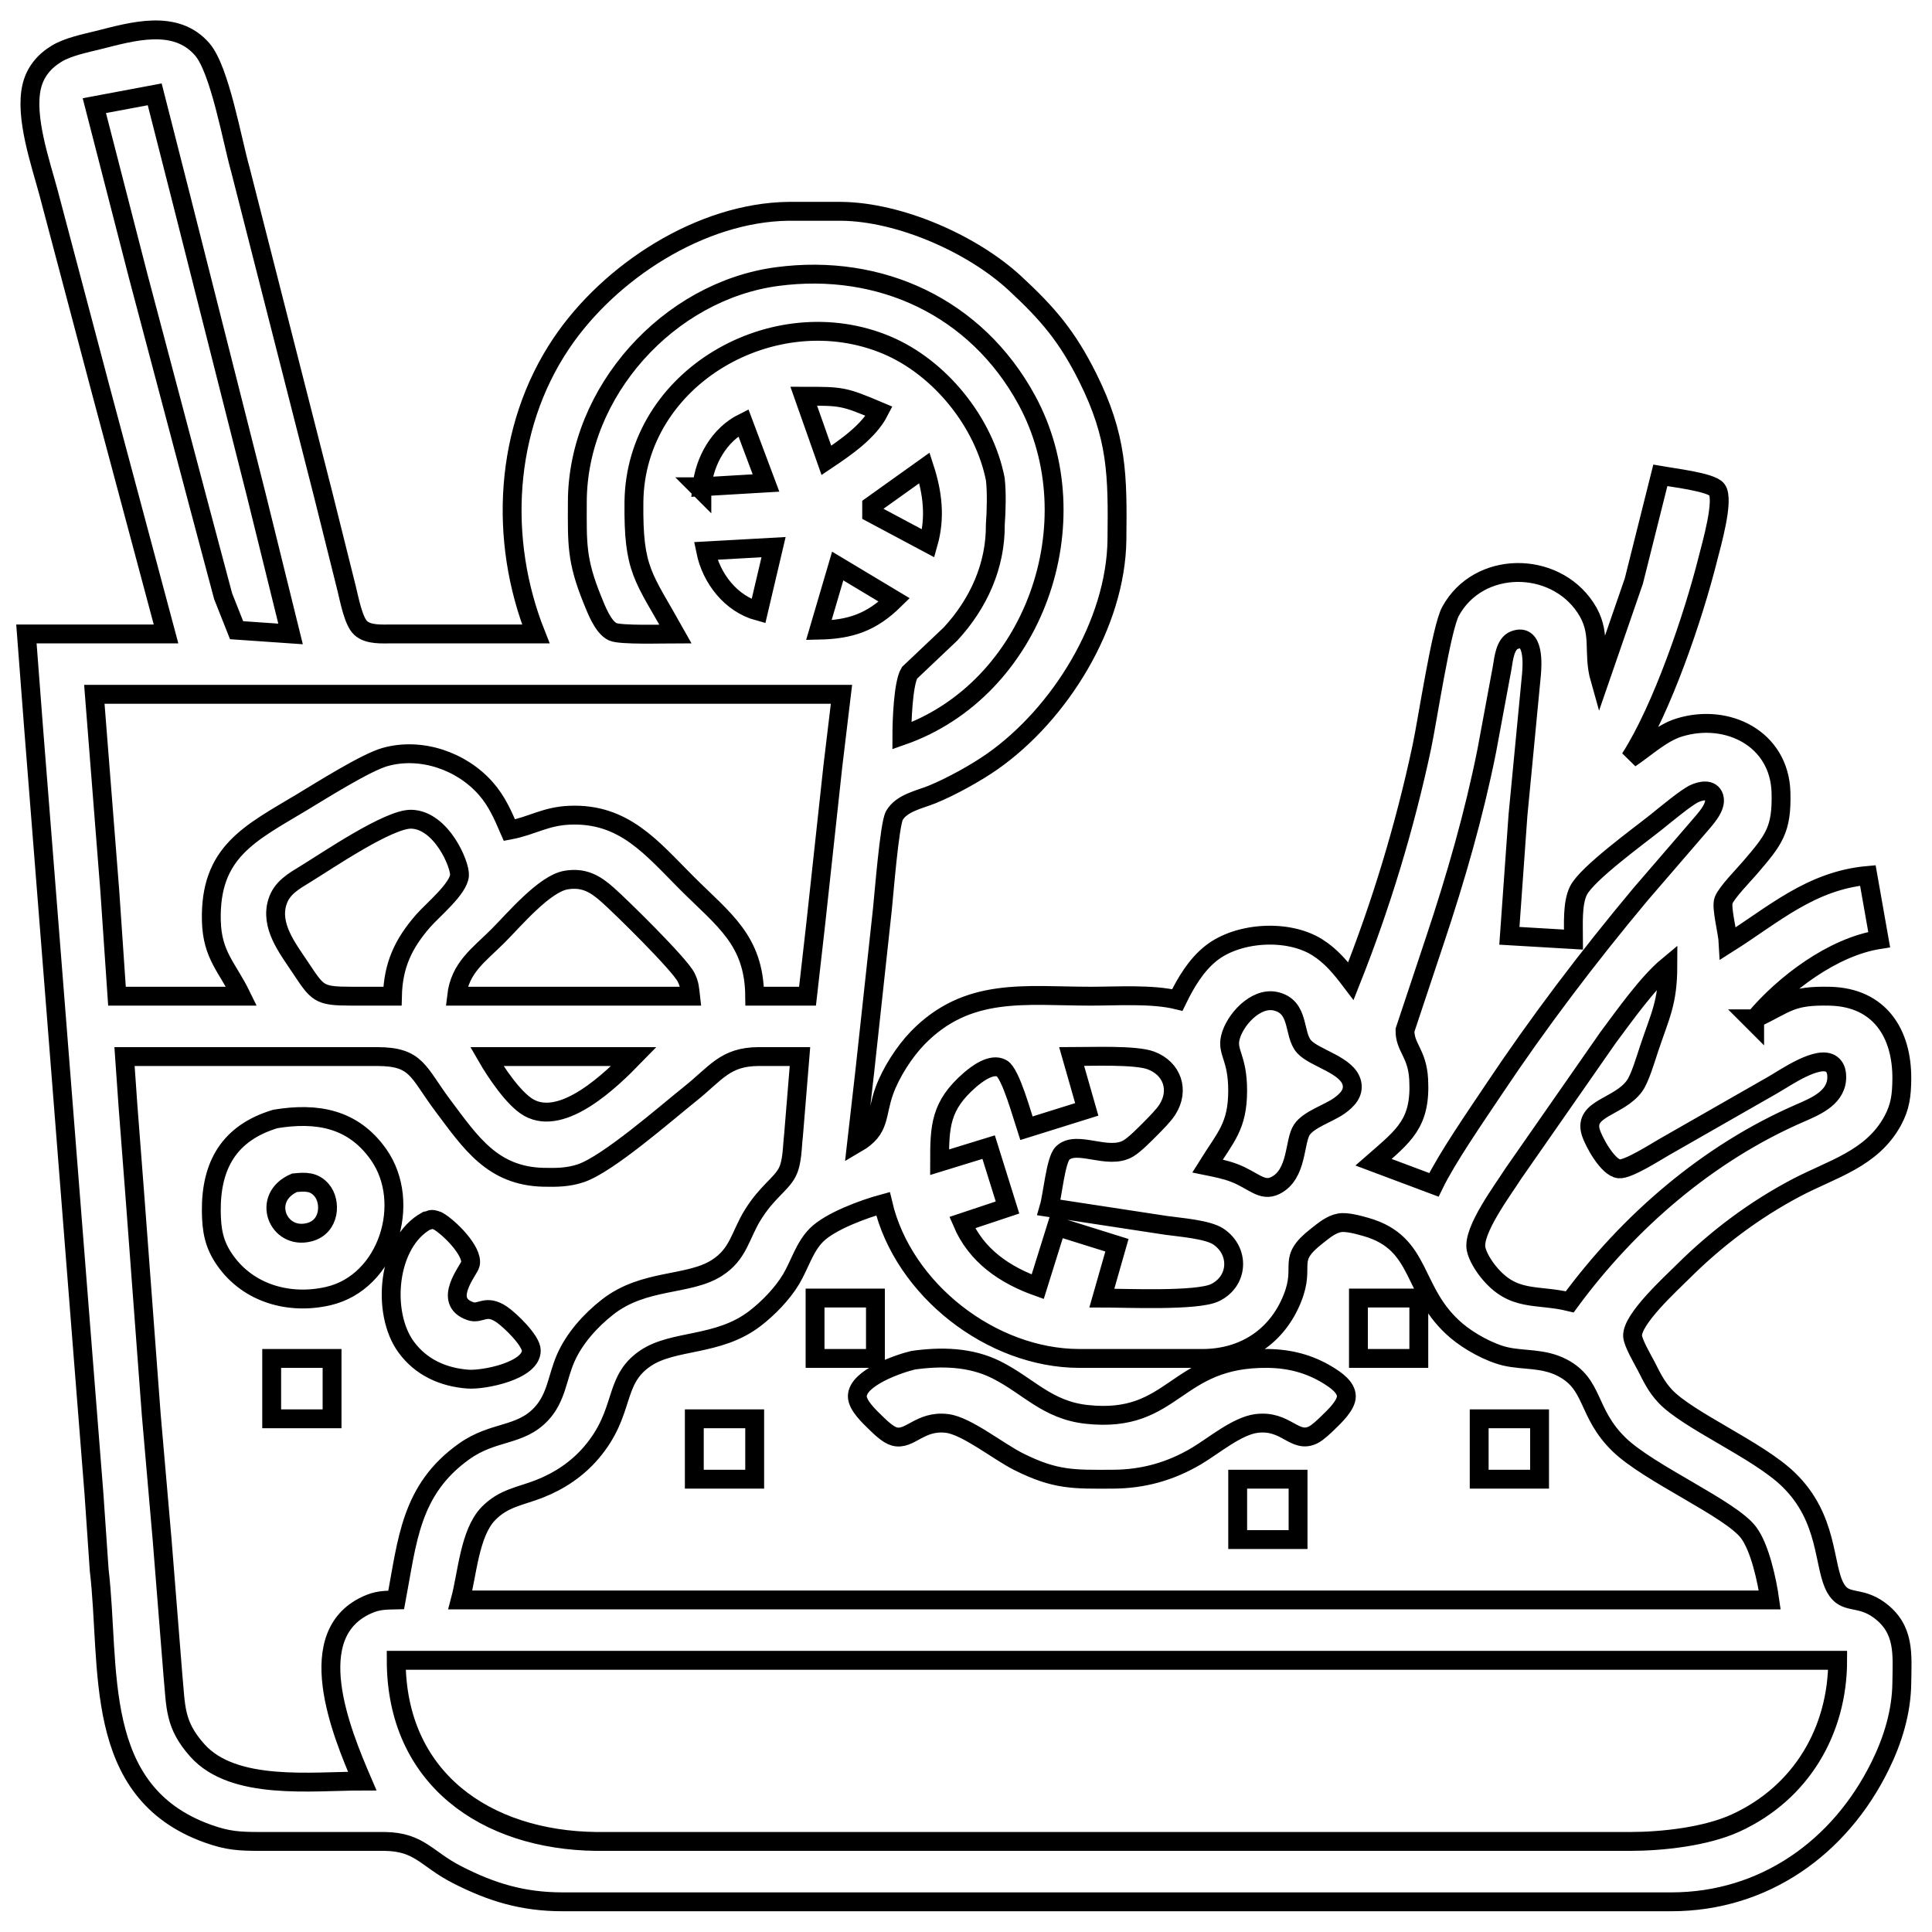 <?xml version="1.0" encoding="UTF-8" standalone="no"?>
<!DOCTYPE svg PUBLIC "-//W3C//DTD SVG 20010904//EN"
              "http://www.w3.org/TR/2001/REC-SVG-20010904/DTD/svg10.dtd">

<svg xmlns="http://www.w3.org/2000/svg"
     width="135.45mm" height="135.45mm"
     viewBox="0 0 512 512">
  <path id="Selection"
        fill="none" stroke="black" stroke-width="5"
        d="M 44.00,168.00
           C 44.00,168.00 26.88,104.00 26.88,104.00
             26.88,104.00 12.85,51.00 12.85,51.00
             10.71,43.08 6.54,31.05 8.39,23.00
             9.28,19.13 11.65,16.26 15.02,14.22
             18.07,12.38 22.51,11.50 26.00,10.63
             34.99,8.38 46.52,4.86 53.61,13.10
             58.28,18.53 61.50,37.22 63.71,45.00
             63.71,45.00 85.63,131.00 85.63,131.00
             85.63,131.00 91.87,156.00 91.87,156.00
             92.55,158.70 93.62,164.59 95.56,166.40
             97.62,168.33 101.35,167.99 104.00,168.00
             104.00,168.00 142.00,168.00 142.00,168.00
             132.11,143.12 133.55,113.60 148.75,91.00
             161.48,72.06 185.68,56.28 209.00,56.00
             209.00,56.00 223.00,56.00 223.00,56.00
             238.49,56.18 257.74,64.65 269.00,75.09
             277.83,83.27 282.86,89.23 288.24,100.00
             296.14,115.81 296.20,125.98 296.00,143.00
             295.74,165.33 280.92,189.19 263.00,201.79
             258.65,204.85 251.93,208.55 247.00,210.55
             243.62,211.92 238.96,212.77 237.02,216.13
             235.73,218.38 234.26,236.99 233.84,241.00
             233.84,241.00 229.17,284.00 229.17,284.00
             229.17,284.00 227.00,303.00 227.00,303.00
             233.50,299.21 232.00,295.53 234.38,289.00
             236.13,284.22 239.64,278.74 243.17,275.09
             256.45,261.40 271.82,264.00 289.00,264.00
             296.10,264.00 305.26,263.36 312.00,265.00
             314.23,260.43 316.97,255.73 321.04,252.55
             328.19,246.97 341.27,246.19 349.00,250.99
             352.76,253.32 355.37,256.53 358.00,260.00
             365.95,240.01 372.31,219.05 376.79,198.00
             378.32,190.81 381.93,166.56 384.41,162.00
             391.80,148.48 411.78,148.43 420.15,161.00
             424.63,167.74 421.91,172.64 424.00,180.00
             424.00,180.00 432.98,154.00 432.98,154.00
             432.98,154.00 440.00,126.00 440.00,126.00
             442.92,126.53 453.45,127.72 454.99,129.74
             457.04,132.41 453.48,144.59 452.63,148.00
             448.79,163.36 440.44,187.90 432.00,201.00
             436.07,198.27 440.36,194.23 445.00,192.80
             457.78,188.86 471.59,195.76 471.98,210.00
             472.26,219.95 470.11,222.55 463.72,230.00
             462.06,231.93 457.60,236.49 456.78,238.58
             456.04,240.46 457.85,246.93 458.00,250.00
             470.01,242.41 479.90,233.36 495.00,232.00
             495.00,232.00 498.00,249.00 498.00,249.00
             485.75,250.92 472.80,260.70 465.00,270.00
             473.79,265.77 474.61,263.76 485.00,264.01
             498.11,264.34 504.12,273.85 504.00,286.00
             503.95,290.18 503.63,293.23 501.59,297.00
             496.06,307.17 485.51,309.76 476.00,314.78
             464.92,320.63 454.87,328.17 446.00,337.00
             442.80,340.19 432.51,349.53 432.65,354.00
             432.71,355.84 435.29,360.16 436.24,362.00
             437.78,364.99 438.87,367.38 441.21,369.91
             447.20,376.40 465.77,384.17 473.96,392.09
             484.68,402.45 483.11,414.95 486.43,420.85
             488.96,425.36 492.64,422.78 497.96,426.65
             504.90,431.71 504.09,438.42 504.00,446.00
             503.91,453.68 501.62,461.15 498.24,468.00
             487.57,489.66 467.50,503.96 443.00,504.00
             443.00,504.00 149.00,504.00 149.00,504.00
             138.55,503.98 130.27,501.51 121.00,496.74
             113.00,492.63 111.20,488.13 102.00,488.00
             102.00,488.00 69.00,488.00 69.00,488.00
             63.42,487.99 60.38,487.85 55.00,485.91
             24.14,474.80 29.35,441.88 26.28,416.00
             26.28,416.00 24.91,396.00 24.91,396.00
             24.91,396.00 21.91,358.00 21.91,358.00
             21.91,358.00 14.91,269.00 14.91,269.00
             14.91,269.00 8.91,193.00 8.91,193.00
             8.91,193.00 7.00,168.00 7.00,168.00
             7.00,168.00 44.00,168.00 44.00,168.00 Z
           M 41.00,25.00
           C 41.00,25.00 25.00,28.00 25.00,28.00
             25.00,28.00 36.58,73.00 36.58,73.00
             36.58,73.00 53.00,135.00 53.00,135.00
             53.00,135.00 59.13,158.00 59.13,158.00
             59.13,158.00 62.70,167.01 62.70,167.01
             62.70,167.01 77.00,168.00 77.00,168.00
             77.00,168.00 67.87,131.00 67.87,131.00
             67.87,131.00 48.13,53.00 48.13,53.00
             48.13,53.00 41.00,25.00 41.00,25.00 Z
           M 239.00,195.00
           C 274.11,182.72 289.64,138.23 272.10,106.00
             258.72,81.42 233.30,69.68 206.00,73.29
             177.15,77.10 153.05,103.87 153.00,133.00
             152.98,143.99 152.69,148.40 157.01,159.00
             158.05,161.55 159.78,166.21 162.39,167.43
             164.41,168.37 176.01,168.00 179.00,168.00
             170.43,152.68 167.79,151.32 168.00,133.00
             168.39,99.90 205.30,78.96 235.00,91.46
             249.12,97.41 260.82,111.93 263.77,127.00
             264.16,130.45 264.04,135.41 263.77,139.00
             263.87,149.96 259.30,160.00 251.91,168.00
             251.91,168.00 241.02,178.32 241.02,178.32
             239.32,181.15 239.00,191.42 239.00,195.00 Z
           M 233.00,109.00
           C 223.53,105.00 223.20,105.00 213.00,105.00
             213.00,105.00 219.00,122.00 219.00,122.00
             224.01,118.64 230.21,114.42 233.00,109.00 Z
           M 197.00,112.00
           C 190.62,115.16 186.74,122.04 186.00,129.00
             186.00,129.00 203.00,128.00 203.00,128.00
             203.00,128.00 197.00,112.00 197.00,112.00 Z
           M 245.00,124.00
           C 245.00,124.00 231.00,134.00 231.00,134.00
             231.00,134.00 231.00,136.00 231.00,136.00
             231.00,136.00 246.00,144.00 246.00,144.00
             247.94,137.17 247.16,130.66 245.00,124.00 Z
           M 186.00,129.00
           C 186.00,129.00 185.00,129.00 185.00,129.00
             185.00,129.00 186.00,130.00 186.00,130.00
             186.00,130.00 186.00,129.00 186.00,129.00 Z
           M 205.00,145.00
           C 205.00,145.00 187.00,146.00 187.00,146.00
             188.48,153.28 193.70,160.01 201.00,162.00
             201.00,162.00 205.00,145.00 205.00,145.00 Z
           M 222.00,150.00
           C 222.00,150.00 217.00,167.00 217.00,167.00
             225.37,166.82 230.92,164.96 237.00,159.00
             237.00,159.00 222.00,150.00 222.00,150.00 Z
           M 400.00,248.00
           C 400.00,248.00 402.28,216.00 402.28,216.00
             402.28,216.00 405.83,179.00 405.83,179.00
             406.10,176.20 406.67,167.55 401.29,169.66
             398.82,170.62 398.47,174.73 398.08,177.00
             398.08,177.00 394.00,199.00 394.00,199.00
             390.61,215.97 385.80,232.59 380.33,249.00
             380.33,249.00 372.34,273.00 372.34,273.00
             372.25,277.62 375.57,279.01 375.96,286.00
             376.61,297.69 372.12,300.91 364.00,308.00
             364.00,308.00 380.00,314.00 380.00,314.00
             383.50,306.81 391.04,295.94 395.67,289.00
             407.68,270.99 420.87,253.60 434.75,237.00
             434.75,237.00 450.27,219.00 450.27,219.00
             451.78,217.20 455.01,213.91 454.26,211.32
             453.54,208.88 450.68,209.54 449.00,210.33
             446.80,211.36 441.19,216.04 439.00,217.80
             434.35,221.52 420.57,231.49 418.31,236.01
             416.60,239.45 417.00,245.13 417.00,249.00
             417.00,249.00 400.00,248.00 400.00,248.00 Z
           M 223.00,184.00
           C 223.00,184.00 25.00,184.00 25.00,184.00
             25.00,184.00 29.09,236.00 29.09,236.00
             29.09,236.00 31.00,264.00 31.00,264.00
             31.00,264.00 64.00,264.00 64.00,264.00
             60.23,256.27 56.24,253.24 56.01,244.00
             55.57,225.78 66.17,220.90 80.00,212.60
             85.06,209.56 96.90,202.08 102.00,200.63
             111.56,197.92 122.37,201.67 128.79,209.02
             131.70,212.35 133.27,216.00 135.00,220.00
             141.02,218.87 144.47,216.30 151.00,216.04
             165.38,215.46 172.66,224.66 182.00,234.00
             191.84,243.84 199.86,249.14 200.00,264.00
             200.00,264.00 214.00,264.00 214.00,264.00
             214.00,264.00 216.16,245.00 216.16,245.00
             216.16,245.00 220.72,203.00 220.72,203.00
             220.72,203.00 223.00,184.00 223.00,184.00 Z
           M 104.00,264.00
           C 104.18,255.90 106.83,250.11 112.18,244.00
             114.68,241.15 121.47,235.58 121.77,232.00
             122.00,229.18 117.00,217.31 109.00,217.10
             103.04,216.95 86.79,228.06 81.00,231.60
             77.85,233.53 74.68,235.27 73.51,239.04
             71.57,245.32 76.07,251.11 79.33,256.00
             84.21,263.29 84.28,263.98 93.00,264.00
             93.00,264.00 104.00,264.00 104.00,264.00 Z
           M 183.00,264.00
           C 182.77,262.03 182.76,260.86 181.83,259.00
             180.08,255.51 164.68,240.37 161.00,237.11
             157.64,234.12 154.63,232.45 150.00,233.23
             144.27,234.19 136.22,243.78 132.00,248.00
             126.83,253.17 121.88,256.41 121.00,264.00
             121.00,264.00 183.00,264.00 183.00,264.00 Z
           M 442.00,256.00
           C 436.60,260.47 430.46,269.21 426.13,275.00
             426.13,275.00 401.05,311.00 401.05,311.00
             398.30,315.34 390.17,326.11 391.18,331.00
             391.58,332.97 393.14,335.43 394.39,336.98
             401.00,345.19 407.15,342.85 416.00,345.00
             431.62,323.75 452.66,305.56 477.00,295.00
             481.33,293.12 487.02,290.75 486.75,285.06
             486.69,283.90 486.37,282.77 485.40,282.04
             481.95,279.45 473.19,285.59 470.00,287.42
             470.00,287.42 441.00,304.00 441.00,304.00
             438.63,305.36 431.49,309.94 429.10,309.76
             426.15,309.53 422.33,302.60 421.56,300.02
             419.65,293.61 429.05,293.46 433.16,287.79
             434.63,285.77 436.14,280.57 437.00,278.00
             440.01,268.98 441.97,265.74 442.00,256.00 Z
           M 320.00,309.00
           C 322.36,309.48 324.74,309.96 327.00,310.81
             332.15,312.76 334.39,315.94 337.96,314.18
             343.92,311.24 342.92,302.51 345.01,299.39
             346.85,296.63 352.12,295.06 354.94,293.04
             356.92,291.62 358.87,289.73 358.26,287.04
             357.15,282.21 348.40,280.49 345.59,277.37
             342.63,274.06 344.55,266.75 337.98,265.33
             332.69,264.19 327.14,270.39 326.05,275.00
             325.11,278.95 327.99,280.22 327.99,289.00
             327.99,298.54 324.77,301.36 320.00,309.00 Z
           M 465.00,270.00
           C 465.00,270.00 464.00,270.00 464.00,270.00
             464.00,270.00 465.00,271.00 465.00,271.00
             465.00,271.00 465.00,270.00 465.00,270.00 Z
           M 212.00,280.00
           C 212.00,280.00 201.00,280.00 201.00,280.00
             192.16,280.06 189.79,284.37 183.00,289.80
             176.33,295.14 161.17,308.43 154.00,310.89
             150.67,312.04 147.48,312.07 144.00,311.99
             130.50,311.66 124.72,302.79 117.37,293.00
             110.68,284.08 110.56,280.02 100.00,280.00
             100.00,280.00 33.00,280.00 33.00,280.00
             33.00,280.00 33.91,293.00 33.91,293.00
             33.91,293.00 35.83,318.00 35.83,318.00
             35.83,318.00 40.09,375.00 40.09,375.00
             40.09,375.00 42.96,408.00 42.96,408.00
             42.96,408.00 45.83,444.00 45.83,444.00
             46.63,452.29 46.16,457.04 52.33,463.91
             61.94,474.62 82.66,472.00 96.00,472.00
             90.57,459.37 79.39,432.55 98.00,425.01
             100.42,424.03 102.47,424.06 105.00,424.00
             107.96,408.27 108.76,394.78 123.00,384.64
             130.80,379.08 137.85,380.73 143.47,374.67
             147.48,370.35 147.65,365.13 149.88,360.00
             152.19,354.69 156.47,349.94 161.00,346.39
             170.70,338.79 182.46,340.82 189.98,336.01
             195.75,332.32 196.15,327.37 199.47,322.00
             203.22,315.92 206.92,313.92 208.60,310.72
             210.02,307.99 209.91,304.05 210.28,301.00
             210.28,301.00 212.00,280.00 212.00,280.00 Z
           M 168.00,280.00
           C 168.00,280.00 129.00,280.00 129.00,280.00
             131.30,284.00 136.16,291.32 140.17,293.55
             149.27,298.60 162.06,286.10 168.00,280.00 Z
           M 278.00,320.00
           C 278.96,316.71 279.75,307.40 281.60,305.60
             285.32,301.97 293.59,307.54 299.00,304.36
             300.71,303.36 303.53,300.48 305.00,299.00
             306.35,297.63 308.39,295.60 309.40,294.00
             312.62,288.90 310.66,283.15 305.00,281.03
             300.90,279.49 288.95,280.00 284.00,280.00
             284.00,280.00 288.00,294.00 288.00,294.00
             288.00,294.00 272.00,299.00 272.00,299.00
             270.99,295.96 267.86,284.46 265.49,283.13
             262.82,281.62 258.93,284.55 257.02,286.21
             249.18,293.02 249.00,298.48 249.00,308.00
             249.00,308.00 262.00,304.00 262.00,304.00
             262.00,304.00 267.00,320.00 267.00,320.00
             267.00,320.00 255.00,324.00 255.00,324.00
             258.74,332.77 266.26,337.89 275.00,341.00
             275.00,341.00 280.00,325.00 280.00,325.00
             280.00,325.00 296.00,330.00 296.00,330.00
             296.00,330.00 292.00,344.00 292.00,344.00
             298.29,344.00 317.25,344.86 321.98,342.57
             328.24,339.54 328.58,331.57 322.94,327.74
             320.05,325.77 312.68,325.26 309.00,324.73
             309.00,324.73 278.00,320.00 278.00,320.00 Z
           M 73.00,296.53
           C 83.94,294.74 93.57,296.34 100.35,306.00
             109.30,318.74 102.76,339.83 87.00,343.47
             76.70,345.85 65.84,342.82 59.65,334.00
             56.67,329.77 56.06,326.02 56.00,321.00
             55.88,308.78 60.75,300.19 73.00,296.53 Z
           M 78.04,313.45
           C 69.02,317.34 73.59,328.72 81.96,326.55
             87.53,325.12 87.80,318.42 85.26,315.43
             83.22,313.02 80.84,313.17 78.04,313.45 Z
           M 234.00,319.00
           C 228.97,320.36 219.95,323.66 216.34,327.33
             213.14,330.57 211.94,335.15 209.65,339.00
             207.38,342.82 203.53,346.78 200.00,349.47
             190.26,356.89 178.49,354.92 171.04,359.97
             162.29,365.90 165.95,374.13 156.68,384.99
             152.96,389.33 148.30,392.44 143.00,394.54
             137.96,396.53 133.40,396.95 129.34,401.21
             124.45,406.35 123.84,417.06 122.00,424.00
             122.00,424.00 469.00,424.00 469.00,424.00
             468.29,418.95 466.41,410.11 463.35,406.09
             458.55,399.78 437.02,390.52 429.09,382.83
             420.40,374.39 422.57,366.90 414.00,362.45
             408.92,359.82 403.74,360.57 399.00,359.47
             394.72,358.48 389.35,355.50 386.01,352.67
             373.80,342.33 377.23,329.50 362.00,325.16
             360.14,324.63 356.87,323.72 355.00,324.06
             352.73,324.46 350.79,326.13 349.02,327.51
             340.73,333.96 346.09,335.02 342.52,344.00
             338.49,354.17 329.79,359.87 319.00,360.00
             319.00,360.00 286.00,360.00 286.00,360.00
             262.72,359.96 239.34,341.75 234.00,319.00 Z
           M 113.01,323.54
           C 114.29,323.39 113.87,322.73 116.00,323.54
             118.88,325.12 125.42,331.53 124.66,335.00
             124.36,336.51 117.00,344.85 124.66,347.47
             127.39,348.42 128.69,345.43 133.00,348.37
             135.12,349.81 140.80,355.25 140.80,357.91
             140.80,363.29 128.18,365.80 124.00,365.48
             117.46,364.99 111.58,362.37 107.64,356.98
             100.99,347.92 102.62,329.27 113.01,323.54 Z
           M 216.00,344.00
           C 216.00,344.00 232.00,344.00 232.00,344.00
             232.00,344.00 232.00,360.00 232.00,360.00
             232.00,360.00 216.00,360.00 216.00,360.00
             216.00,360.00 216.00,344.00 216.00,344.00 Z
           M 360.00,344.00
           C 360.00,344.00 376.00,344.00 376.00,344.00
             376.00,344.00 376.00,360.00 376.00,360.00
             376.00,360.00 360.00,360.00 360.00,360.00
             360.00,360.00 360.00,344.00 360.00,344.00 Z
           M 72.00,360.00
           C 72.00,360.00 88.00,360.00 88.00,360.00
             88.00,360.00 88.00,376.00 88.00,376.00
             88.00,376.00 72.00,376.00 72.00,376.00
             72.00,376.00 72.00,360.00 72.00,360.00 Z
           M 242.00,360.47
           C 249.42,359.43 257.18,359.58 264.00,362.99
             272.53,367.25 277.45,373.68 288.00,374.83
             311.42,377.37 311.07,359.71 336.00,360.00
             341.78,360.07 347.03,361.42 352.00,364.48
             353.85,365.62 356.80,367.58 356.80,370.04
             356.80,372.43 353.61,375.41 352.00,376.98
             350.98,377.97 349.25,379.64 348.00,380.26
             343.06,382.69 340.83,376.24 333.00,377.23
             327.81,377.88 321.59,383.20 317.00,385.91
             310.13,389.96 302.93,391.96 295.00,392.00
             284.58,392.05 279.74,392.26 270.00,387.39
             264.53,384.66 256.20,377.88 251.00,377.23
             243.80,376.32 241.10,381.83 237.00,380.68
             235.26,380.19 233.28,378.22 232.00,376.98
             230.39,375.41 227.20,372.43 227.20,370.04
             227.20,365.17 238.11,361.39 242.00,360.47 Z
           M 184.00,376.00
           C 184.00,376.00 200.00,376.00 200.00,376.00
             200.00,376.00 200.00,392.00 200.00,392.00
             200.00,392.00 184.00,392.00 184.00,392.00
             184.00,392.00 184.00,376.00 184.00,376.00 Z
           M 392.00,376.00
           C 392.00,376.00 408.00,376.00 408.00,376.00
             408.00,376.00 408.00,392.00 408.00,392.00
             408.00,392.00 392.00,392.00 392.00,392.00
             392.00,392.00 392.00,376.00 392.00,376.00 Z
           M 328.00,392.00
           C 328.00,392.00 344.00,392.00 344.00,392.00
             344.00,392.00 344.00,408.00 344.00,408.00
             344.00,408.00 328.00,408.00 328.00,408.00
             328.00,408.00 328.00,392.00 328.00,392.00 Z
           M 487.00,440.00
           C 487.00,440.00 105.00,440.00 105.00,440.00
             105.02,471.27 128.67,487.65 158.00,488.00
             158.00,488.00 256.00,488.00 256.00,488.00
             256.00,488.00 432.00,488.00 432.00,488.00
             440.63,487.99 452.14,486.71 460.00,483.10
             477.34,475.14 486.99,458.67 487.00,440.00 Z" />
</svg>
